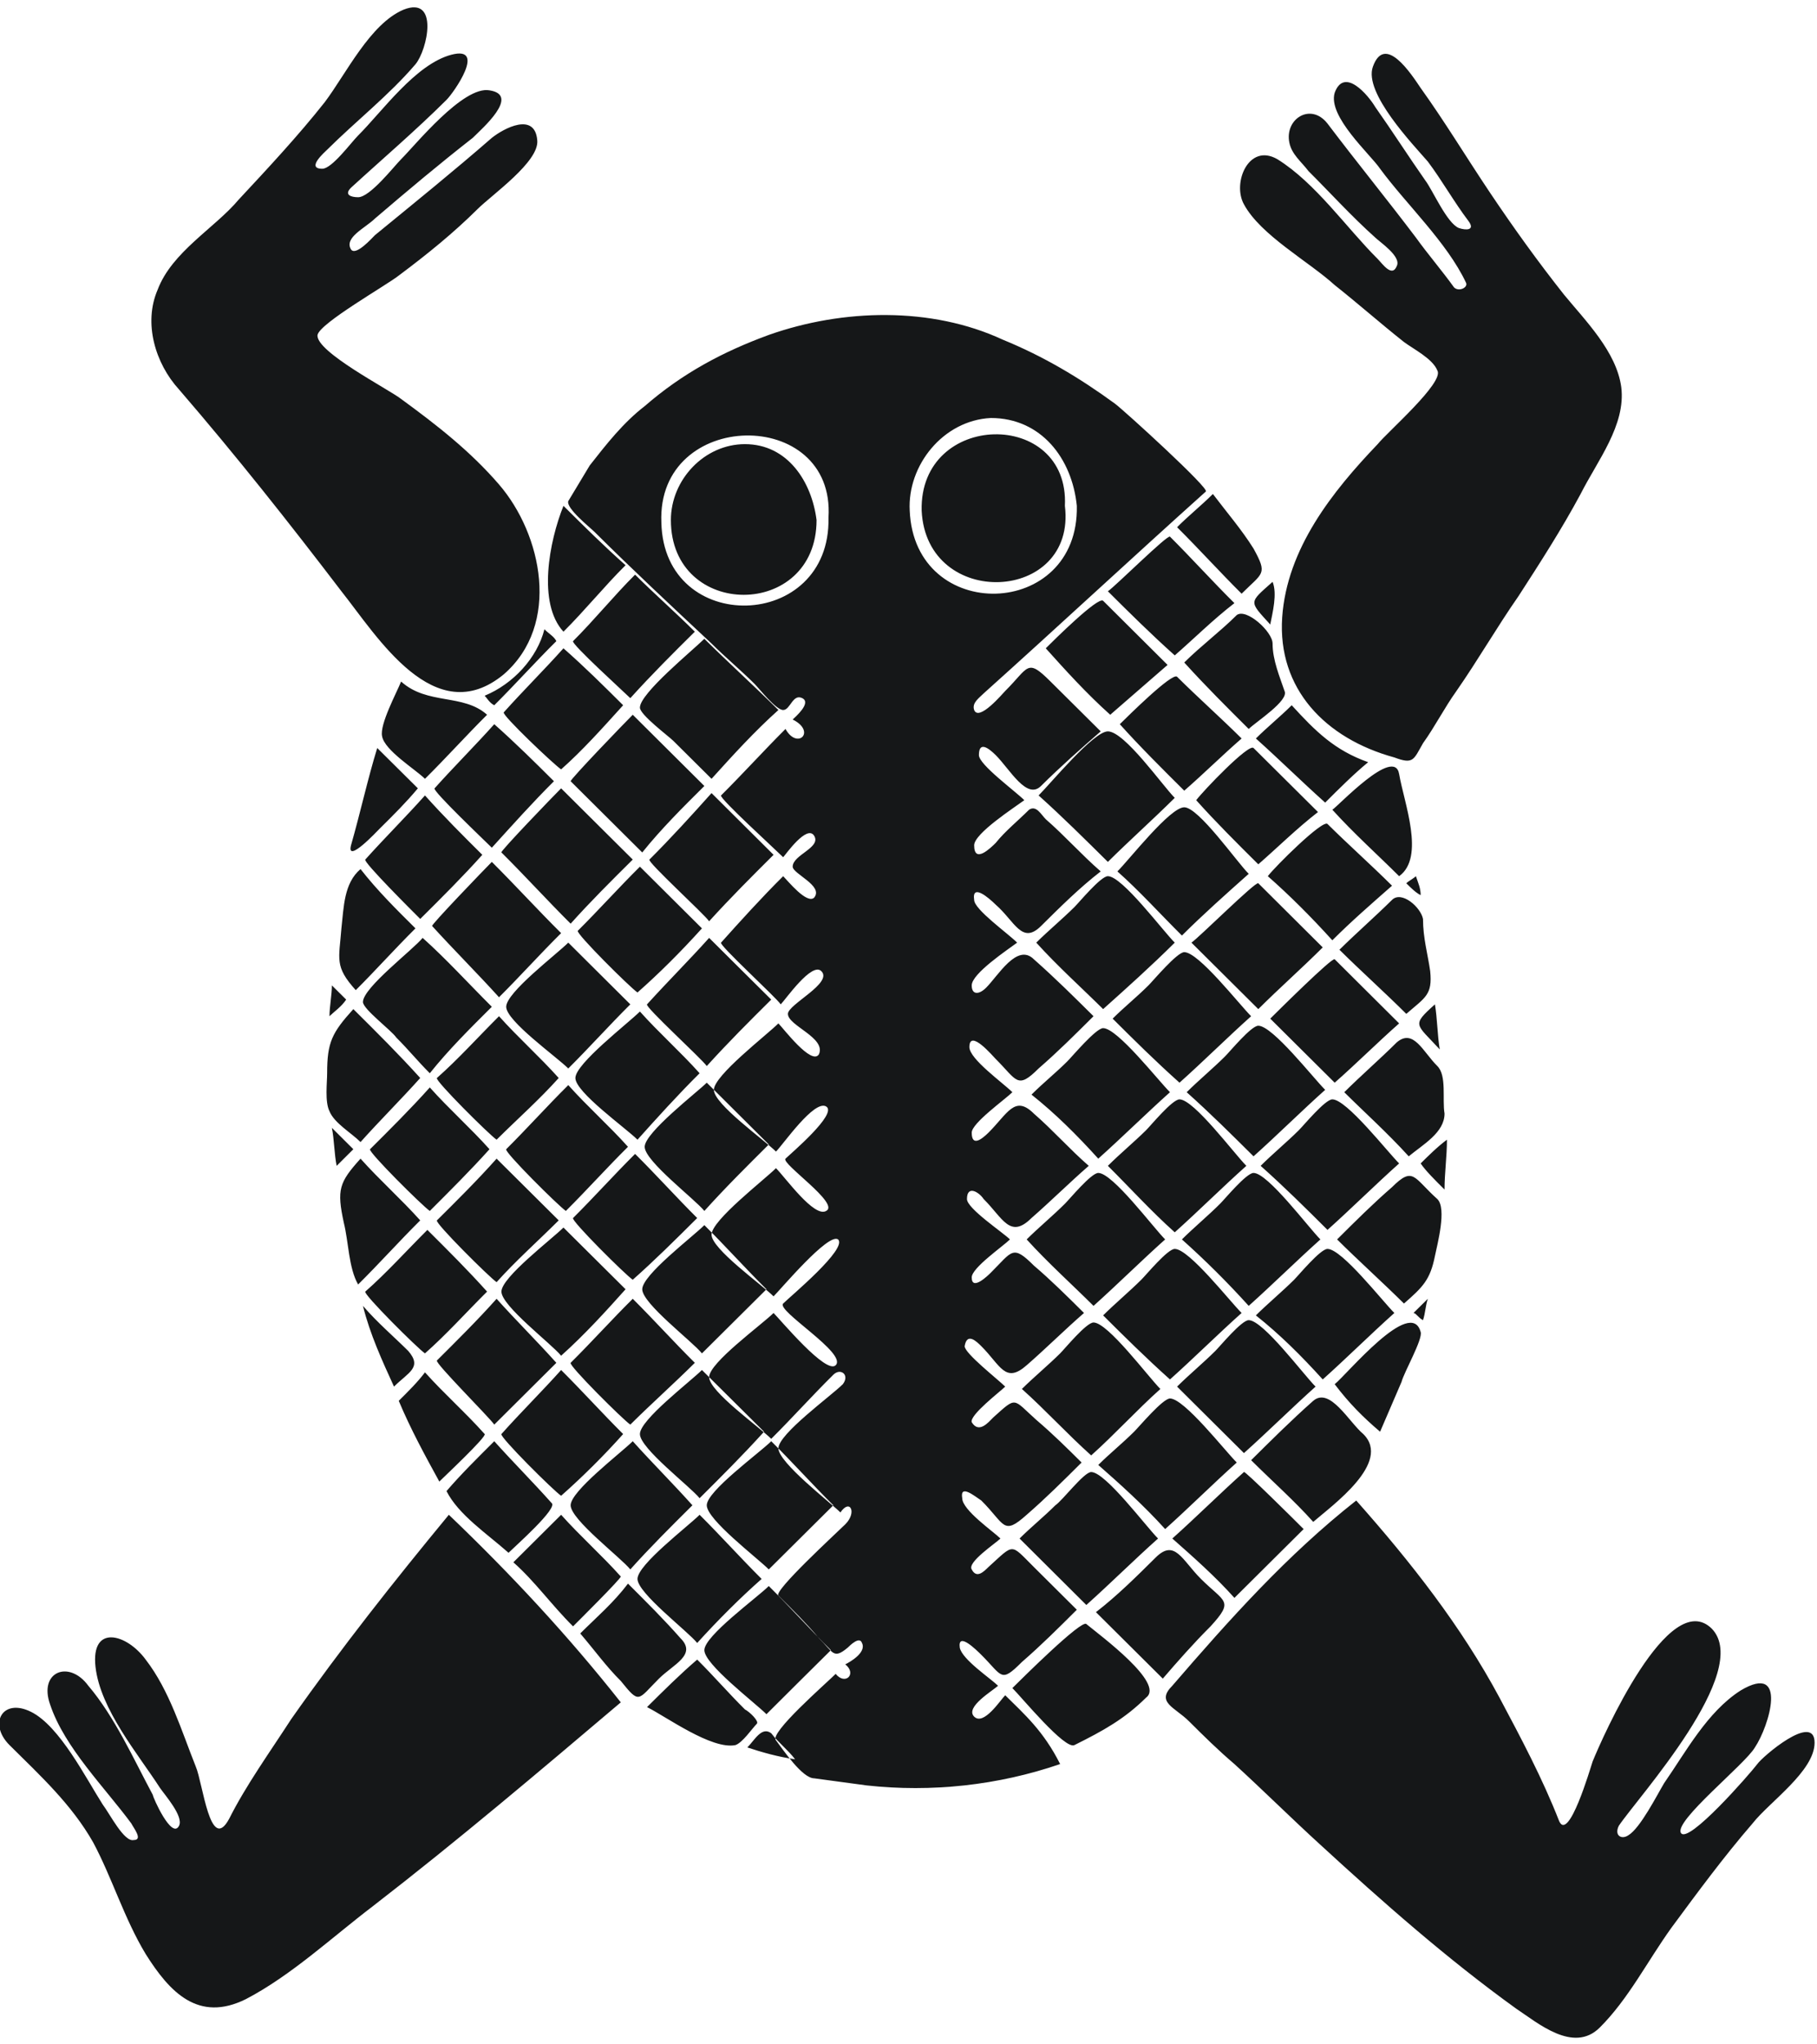 <?xml version="1.0" encoding="UTF-8"?>
<svg xmlns="http://www.w3.org/2000/svg" xmlns:xlink="http://www.w3.org/1999/xlink" width="88px" height="99px" viewBox="0 0 88 99" version="1.1">
<g id="surface1">
<path style=" stroke:none;fill-rule:evenodd;fill:rgb(8.235%,9.02%,9.412%);fill-opacity:1;" d="M 30.066 82.438 C 27.523 79.219 24.746 76.23 21.738 73.355 C 19.082 76.574 16.535 79.793 14.109 83.242 C 13.066 84.852 11.91 86.461 11.102 88.07 C 10.176 89.797 9.828 86.348 9.48 85.543 C 8.789 83.816 8.211 81.863 7.055 80.367 C 6.129 79.102 4.395 78.645 4.625 80.715 C 4.855 82.781 6.707 84.965 7.746 86.578 C 7.98 86.922 8.902 87.957 8.672 88.414 C 8.324 89.105 7.402 87.035 7.402 86.922 C 6.477 85.195 5.551 83.129 4.277 81.633 C 3.352 80.367 1.852 80.941 2.43 82.551 C 3.121 84.621 5.09 86.578 6.359 88.301 C 6.477 88.531 6.938 89.105 6.477 89.105 C 6.012 89.219 5.32 87.84 4.973 87.383 C 4.164 86.117 2.891 83.586 1.504 82.898 C 0.117 82.207 -0.578 83.473 0.461 84.508 C 1.965 86 3.469 87.383 4.512 89.219 C 5.434 90.945 6.012 92.898 7.055 94.625 C 8.211 96.465 9.598 97.957 11.91 96.809 C 14.109 95.66 16.074 93.82 18.039 92.324 C 22.203 89.105 26.133 85.77 30.066 82.438 M 65.684 72.664 C 62.328 75.309 59.555 78.414 56.777 81.633 C 55.969 82.438 56.895 82.668 57.586 83.355 C 58.281 84.047 58.977 84.738 59.785 85.426 C 61.172 86.691 62.559 88.07 63.949 89.336 C 66.953 92.094 70.078 94.855 73.43 97.27 C 74.469 97.957 76.203 99.453 77.477 98.188 C 78.863 96.809 79.789 94.969 80.945 93.359 C 82.219 91.633 83.488 89.91 84.879 88.301 C 85.688 87.266 87.883 85.77 87.883 84.391 C 87.883 82.898 85.34 85.082 85.109 85.426 C 84.762 85.887 81.754 89.336 81.41 88.762 C 81.062 88.188 84.531 85.426 84.992 84.621 C 85.688 83.586 86.613 80.484 84.301 81.863 C 82.68 82.898 81.641 84.852 80.598 86.348 C 80.254 86.922 79.441 88.531 78.863 88.875 C 78.52 89.105 78.172 88.875 78.402 88.414 C 79.328 87.035 84.879 80.941 82.91 78.875 C 80.832 76.805 77.594 84.16 77.129 85.312 C 77.016 85.656 75.973 89.219 75.512 88.188 C 74.703 86.117 73.66 84.16 72.621 82.207 C 70.77 78.758 68.34 75.656 65.684 72.664 M 67.531 36.68 C 68.457 37.027 68.457 36.797 68.918 35.992 C 69.496 35.188 69.961 34.266 70.539 33.461 C 71.578 31.969 72.504 30.359 73.547 28.863 C 74.586 27.254 75.625 25.645 76.551 23.922 C 77.363 22.312 78.75 20.586 78.52 18.746 C 78.285 17.023 76.781 15.527 75.742 14.262 C 74.469 12.652 73.312 11.043 72.156 9.32 C 71 7.594 69.961 5.871 68.805 4.262 C 68.34 3.57 67.07 1.617 66.492 3.227 C 66.027 4.492 68.457 7.02 69.152 7.824 C 69.844 8.746 70.422 9.781 71.117 10.699 C 71.465 11.16 71 11.16 70.656 11.043 C 70.078 10.812 69.383 9.203 69.035 8.746 C 68.227 7.594 67.418 6.332 66.605 5.18 C 66.262 4.605 65.105 3.227 64.641 4.492 C 64.293 5.641 66.375 7.48 66.84 8.172 C 68.109 9.895 70.078 11.734 71 13.688 C 71.117 13.918 70.656 14.148 70.422 13.918 C 69.844 13.113 69.152 12.309 68.574 11.504 C 67.184 9.664 65.684 7.824 64.293 5.984 C 63.484 4.949 62.211 5.754 62.445 6.906 C 62.559 7.48 63.023 7.824 63.371 8.285 C 64.41 9.32 65.449 10.469 66.605 11.504 C 66.84 11.734 67.879 12.422 67.648 12.883 C 67.418 13.457 66.953 12.77 66.723 12.539 C 65.219 11.043 63.715 8.859 61.867 7.711 C 60.477 6.906 59.668 8.859 60.246 9.895 C 61.055 11.391 63.371 12.652 64.641 13.805 C 65.797 14.723 66.84 15.645 67.996 16.562 C 68.457 16.906 69.383 17.367 69.613 17.941 C 69.961 18.516 67.184 20.93 66.723 21.508 C 64.527 23.805 62.328 26.566 62.098 29.898 C 61.867 33.348 64.18 35.762 67.531 36.68 M 55.508 82.207 C 56.43 81.52 53.309 79.219 52.613 78.645 C 52.383 78.414 49.492 81.289 49.031 81.746 C 49.492 82.207 51.574 84.738 52.035 84.508 C 53.426 83.816 54.465 83.242 55.508 82.207 M 51.574 24.496 C 51.805 19.781 44.52 19.898 44.637 24.727 C 44.867 29.555 52.152 29.207 51.574 24.496 M 52.152 24.496 C 52.27 30.012 44.289 30.242 44.059 24.727 C 43.941 22.539 45.676 20.355 47.988 20.242 C 50.418 20.242 51.922 22.195 52.152 24.496 M 39.547 25.184 C 39.316 23.344 38.16 21.508 36.078 21.508 C 34.113 21.508 32.492 23.23 32.492 25.184 C 32.492 30.012 39.547 30.012 39.547 25.184 M 40.125 25.07 C 40.242 30.59 32.148 30.816 32.031 25.301 C 31.801 19.781 40.473 19.668 40.125 25.07 M 56.316 81.289 C 57.008 80.484 57.82 79.562 58.629 78.758 C 59.785 77.492 59.32 77.609 58.164 76.461 C 57.242 75.539 56.895 74.504 55.969 75.426 C 55.043 76.344 54.117 77.266 53.078 78.07 C 54.117 79.102 55.16 80.137 56.316 81.289 M 59.785 77.379 C 60.941 76.23 61.98 75.195 63.137 74.047 C 62.793 73.699 60.246 71.172 60.246 71.285 C 59.09 72.32 57.934 73.469 56.777 74.504 C 57.82 75.426 58.859 76.344 59.785 77.379 M 63.602 73.699 C 64.527 72.895 67.418 70.824 66.027 69.445 C 65.336 68.871 64.41 67.148 63.602 67.836 C 62.559 68.758 61.52 69.793 60.594 70.711 C 61.633 71.746 62.676 72.664 63.602 73.699 M 66.84 69.332 C 67.184 68.527 67.531 67.723 67.879 66.918 C 67.996 66.457 68.918 64.848 68.805 64.504 C 68.34 62.777 65.219 66.574 64.641 67.031 C 65.336 67.953 66.027 68.641 66.84 69.332 M 68.918 63.93 C 69.035 63.582 69.035 63.238 69.152 62.895 C 68.918 63.125 68.688 63.352 68.457 63.582 C 68.574 63.582 68.688 63.812 68.918 63.93 M 48.684 82.094 C 48.453 82.324 47.641 83.586 47.18 83.129 C 46.719 82.668 48.105 81.863 48.336 81.633 C 47.988 81.289 46.602 80.367 46.484 79.793 C 46.371 78.988 47.297 79.91 47.527 80.137 C 48.566 81.172 48.453 81.52 49.492 80.484 C 50.418 79.68 51.227 78.875 52.152 77.953 C 51.457 77.266 50.766 76.574 50.07 75.883 C 48.914 74.734 49.145 74.734 47.875 75.883 C 47.641 76.113 47.297 76.461 47.062 76 C 46.832 75.656 48.223 74.734 48.453 74.504 C 48.105 74.16 46.602 73.125 46.602 72.551 C 46.484 71.859 47.18 72.434 47.527 72.664 C 48.684 73.816 48.566 74.391 49.723 73.355 C 50.648 72.551 51.457 71.746 52.383 70.824 C 51.691 70.137 50.996 69.445 50.188 68.758 C 49.031 67.723 49.262 67.605 48.105 68.641 C 47.875 68.871 47.41 69.445 47.062 68.871 C 46.949 68.527 48.453 67.379 48.684 67.148 C 48.336 66.801 46.719 65.539 46.719 65.191 C 46.832 64.504 47.297 64.961 47.527 65.191 C 48.453 66.113 48.684 67.031 49.723 66.113 C 50.648 65.309 51.574 64.387 52.5 63.582 C 51.691 62.777 50.879 61.973 50.07 61.285 C 49.031 60.25 49.031 60.594 47.988 61.629 C 47.875 61.742 47.062 62.547 47.062 61.859 C 47.062 61.398 48.566 60.363 48.914 60.02 C 48.566 59.676 46.832 58.523 46.832 58.066 C 46.832 57.375 47.41 57.719 47.641 58.066 C 48.566 58.984 48.914 60.02 49.957 58.984 C 50.879 58.18 51.805 57.262 52.73 56.457 C 51.805 55.652 50.996 54.73 50.07 53.926 C 49.145 53.008 48.801 53.926 47.875 54.848 C 47.527 55.191 47.062 55.535 47.062 54.848 C 47.062 54.387 48.684 53.238 49.031 52.891 C 48.566 52.43 46.949 51.281 46.949 50.707 C 46.949 49.789 48.105 51.168 48.223 51.281 C 49.262 52.316 49.262 52.777 50.301 51.742 C 51.227 50.938 52.035 50.133 52.961 49.211 C 52.035 48.293 51.113 47.375 50.07 46.453 C 49.262 45.648 48.336 47.258 47.758 47.832 C 47.41 48.18 47.062 48.18 47.062 47.719 C 47.062 47.145 48.801 45.992 49.262 45.648 C 48.801 45.188 47.18 44.039 47.18 43.578 C 47.062 42.773 47.875 43.465 48.223 43.809 C 49.145 44.613 49.492 45.762 50.418 44.844 C 51.344 43.926 52.27 43.004 53.309 42.199 C 52.383 41.395 51.574 40.477 50.648 39.672 C 50.418 39.441 50.188 38.98 49.84 39.211 C 49.262 39.785 48.684 40.246 48.223 40.82 C 47.988 41.051 47.18 41.855 47.18 40.934 C 47.18 40.359 49.145 39.094 49.609 38.75 C 49.145 38.289 47.41 37.027 47.41 36.566 C 47.41 35.875 47.875 36.223 48.223 36.566 C 48.914 37.258 49.723 38.75 50.418 38.062 C 51.344 37.141 52.383 36.223 53.309 35.418 C 52.5 34.613 51.691 33.809 50.879 33.004 C 49.723 31.852 49.84 32.312 48.684 33.461 C 48.566 33.578 47.41 34.957 47.18 34.383 C 47.062 34.039 47.41 33.809 47.641 33.578 C 51.227 30.359 54.812 27.023 58.398 23.805 C 58.629 23.691 54.465 19.898 54.004 19.551 C 52.27 18.285 50.535 17.254 48.566 16.449 C 45.098 14.84 40.82 14.953 37.234 16.219 C 35.039 17.023 33.074 18.059 31.223 19.668 C 30.18 20.473 29.371 21.508 28.562 22.539 C 28.215 23.117 27.867 23.691 27.523 24.266 C 27.406 24.609 28.562 25.531 28.793 25.758 C 30.645 27.598 32.492 29.324 34.461 31.164 C 35.152 31.852 35.848 32.426 36.543 33.117 C 36.773 33.348 37.582 34.383 37.93 34.383 C 38.277 34.383 38.391 33.578 38.855 33.809 C 39.316 34.039 38.508 34.727 38.391 34.844 C 39.547 35.418 38.621 36.336 38.043 35.301 C 37.004 36.336 35.965 37.484 34.922 38.52 C 34.809 38.637 37.582 41.164 37.93 41.512 C 38.043 41.395 39.086 39.902 39.434 40.477 C 39.777 41.051 38.391 41.395 38.391 41.969 C 38.391 42.316 39.895 42.891 39.434 43.465 C 39.086 43.809 38.16 42.66 37.93 42.43 C 36.887 43.465 35.848 44.613 34.922 45.648 C 34.809 45.762 37.582 48.293 37.812 48.637 C 38.043 48.406 39.316 46.57 39.777 47.027 C 40.359 47.602 38.16 48.637 38.16 49.098 C 38.16 49.672 40.012 50.246 39.664 51.051 C 39.316 51.625 37.93 49.789 37.699 49.559 C 37.121 50.133 34.574 52.086 34.574 52.777 C 34.574 53.465 37.004 55.191 37.582 55.766 C 37.93 55.422 39.434 53.238 40.012 53.582 C 40.59 53.926 38.277 55.879 38.043 56.109 C 37.812 56.34 40.703 58.293 40.012 58.641 C 39.434 58.984 38.043 57.031 37.582 56.57 C 37.004 57.145 34.461 59.098 34.461 59.789 C 34.461 60.48 36.887 62.203 37.465 62.777 C 37.812 62.434 40.125 59.676 40.59 60.02 C 41.051 60.48 38.277 62.777 37.93 63.125 C 37.582 63.469 41.051 65.539 40.473 66.113 C 40.012 66.574 37.812 63.93 37.465 63.582 C 36.887 64.156 34.344 65.996 34.344 66.688 C 34.344 67.379 36.773 69.102 37.352 69.676 C 38.391 68.641 39.316 67.605 40.359 66.574 C 40.703 66.227 41.168 66.574 40.82 67.031 C 40.242 67.605 37.699 69.445 37.699 70.137 C 37.699 70.824 40.242 72.781 40.703 73.242 C 41.168 72.551 41.516 73.242 40.938 73.816 C 40.473 74.273 37.465 77.035 37.699 77.266 C 38.391 77.953 39.086 78.645 39.664 79.332 C 40.359 80.023 40.359 80.367 41.051 79.793 C 41.168 79.68 41.629 79.219 41.746 79.562 C 41.977 80.023 41.168 80.484 40.938 80.598 C 41.516 81.059 40.938 81.633 40.473 81.059 C 40.012 81.52 37.234 83.934 37.582 84.277 C 37.93 84.738 38.855 86.117 39.434 86.117 C 40.242 86.23 41.168 86.348 41.977 86.461 C 45.098 86.805 48.336 86.461 51.344 85.426 C 50.535 83.816 49.609 83.012 48.684 82.094 M 37.465 41.395 C 36.426 40.359 35.5 39.441 34.461 38.406 C 33.535 39.441 32.492 40.59 31.453 41.625 C 31.336 41.738 34.113 44.27 34.344 44.613 C 35.387 43.465 36.426 42.43 37.465 41.395 M 37.352 48.406 C 36.309 47.375 35.387 46.453 34.344 45.418 C 33.418 46.453 32.379 47.488 31.336 48.637 C 31.223 48.754 33.996 51.281 34.23 51.625 C 35.27 50.477 36.309 49.441 37.352 48.406 M 33.996 44.957 C 32.957 43.926 32.031 43.004 30.992 41.969 C 29.949 43.004 29.023 44.039 27.984 45.074 C 27.867 45.188 30.527 47.832 30.875 48.062 C 31.914 47.145 32.957 46.109 33.996 44.957 M 37.234 55.422 C 36.195 54.387 35.27 53.465 34.23 52.43 C 33.766 52.891 31.223 54.848 31.223 55.535 C 31.223 56.227 33.652 58.066 34.113 58.641 C 35.152 57.488 36.195 56.457 37.234 55.422 M 33.883 51.973 C 32.957 50.938 31.914 50.016 30.992 48.984 C 30.414 49.559 27.867 51.512 27.867 52.203 C 27.867 52.891 30.297 54.617 30.875 55.191 C 31.801 54.156 32.84 53.008 33.883 51.973 M 30.527 48.637 C 29.488 47.602 28.562 46.684 27.523 45.648 C 26.945 46.223 24.516 48.062 24.516 48.754 C 24.516 49.441 26.945 51.168 27.523 51.742 C 28.562 50.707 29.488 49.672 30.527 48.637 M 37.121 62.434 C 36.078 61.398 35.152 60.363 34.113 59.328 C 33.535 59.906 31.105 61.742 31.105 62.434 C 31.105 63.125 33.535 64.961 33.996 65.539 C 35.039 64.504 36.078 63.469 37.121 62.434 M 33.766 58.984 C 32.727 57.949 31.801 56.914 30.758 55.879 C 29.719 56.914 28.793 57.949 27.754 58.984 C 27.637 59.098 30.297 61.742 30.645 61.973 C 31.684 61.055 32.727 60.02 33.766 58.984 M 30.414 55.535 C 29.488 54.5 28.445 53.582 27.523 52.547 C 26.48 53.582 25.555 54.617 24.516 55.652 C 24.398 55.766 27.059 58.41 27.406 58.641 C 28.445 57.605 29.371 56.57 30.414 55.535 M 27.059 52.203 C 26.133 51.168 25.094 50.246 24.168 49.211 C 23.129 50.246 22.203 51.281 21.16 52.203 C 21.047 52.316 23.707 54.961 24.051 55.191 C 25.094 54.156 26.133 53.238 27.059 52.203 M 40.359 72.895 C 39.316 71.859 38.391 70.824 37.352 69.793 C 36.773 70.367 34.23 72.207 34.23 72.895 C 34.23 73.586 36.656 75.426 37.234 76 C 38.277 74.965 39.316 73.93 40.359 72.895 M 37.004 69.332 C 35.965 68.297 35.039 67.379 33.996 66.344 C 33.418 66.918 30.992 68.758 30.992 69.445 C 30.992 70.137 33.418 71.977 33.883 72.551 C 34.922 71.516 35.965 70.48 37.004 69.332 M 33.652 65.996 C 32.609 64.961 31.684 63.93 30.645 62.895 C 29.602 63.93 28.68 64.961 27.637 65.996 C 27.523 66.113 30.18 68.758 30.527 68.988 C 31.57 67.953 32.609 67.031 33.652 65.996 M 30.297 62.434 C 29.258 61.398 28.332 60.48 27.289 59.445 C 26.711 60.02 24.285 61.859 24.285 62.547 C 24.285 63.238 26.711 65.078 27.176 65.652 C 28.332 64.617 29.371 63.469 30.297 62.434 M 27.059 59.098 C 26.02 58.066 25.094 57.145 24.051 56.109 C 23.129 57.145 22.086 58.18 21.16 59.098 C 21.047 59.215 23.707 61.859 24.051 62.09 C 24.977 61.055 26.02 60.133 27.059 59.098 M 23.707 55.652 C 22.781 54.617 21.738 53.695 20.816 52.66 C 19.891 53.695 18.848 54.73 17.922 55.652 C 17.809 55.766 20.469 58.41 20.816 58.641 C 21.738 57.719 22.781 56.684 23.707 55.652 M 40.242 79.91 C 39.199 78.875 38.277 77.84 37.234 76.805 C 36.656 77.379 34.113 79.219 34.113 79.91 C 34.113 80.598 36.543 82.438 37.121 83.012 C 38.16 81.977 39.199 80.941 40.242 79.91 M 36.887 76.461 C 35.848 75.426 34.922 74.391 33.883 73.355 C 33.305 73.93 30.875 75.77 30.875 76.461 C 30.875 77.148 33.305 78.988 33.766 79.562 C 34.809 78.414 35.848 77.379 36.887 76.461 M 33.535 72.895 C 32.609 71.859 31.57 70.824 30.645 69.793 C 30.066 70.367 27.637 72.207 27.637 72.895 C 27.637 73.586 30.066 75.426 30.527 76 C 31.453 74.965 32.492 73.93 33.535 72.895 M 30.18 69.445 C 29.141 68.41 28.215 67.379 27.176 66.344 C 26.25 67.379 25.207 68.41 24.285 69.445 C 24.168 69.562 26.828 72.207 27.176 72.434 C 28.215 71.516 29.258 70.48 30.18 69.445 M 26.945 65.996 C 26.02 64.961 24.977 63.93 24.051 62.895 C 23.129 63.93 22.086 64.961 21.16 65.883 C 21.047 65.996 23.707 68.641 23.938 68.988 C 24.863 68.066 25.902 67.031 26.945 65.996 M 23.59 62.547 C 22.664 61.516 21.738 60.594 20.699 59.559 C 19.66 60.594 18.734 61.629 17.691 62.547 C 17.578 62.664 20.238 65.309 20.582 65.539 C 21.625 64.617 22.551 63.582 23.59 62.547 M 20.352 59.098 C 19.426 58.066 18.387 57.145 17.461 56.109 C 16.422 57.262 16.305 57.605 16.652 59.215 C 16.883 60.133 16.883 61.398 17.344 62.203 C 18.387 61.168 19.312 60.133 20.352 59.098 M 37.699 34.383 C 36.543 33.234 35.27 32.082 34.113 30.934 C 33.535 31.508 30.992 33.578 30.992 34.266 C 30.992 34.613 32.379 35.648 32.609 35.875 C 33.188 36.453 33.883 37.141 34.461 37.715 C 35.5 36.566 36.543 35.418 37.699 34.383 M 33.652 30.59 C 32.727 29.668 31.684 28.75 30.758 27.828 C 29.719 28.863 28.793 30.012 27.754 31.047 C 27.637 31.164 30.297 33.578 30.527 33.809 C 31.57 32.656 32.609 31.621 33.652 30.59 M 30.297 27.371 C 29.258 26.449 28.332 25.531 27.289 24.496 C 26.598 26.219 26.02 29.207 27.289 30.59 C 28.332 29.555 29.258 28.402 30.297 27.371 M 34.113 38.062 C 32.957 36.91 31.801 35.762 30.645 34.613 C 30.297 34.957 27.637 37.715 27.637 37.832 C 28.793 38.98 29.949 40.129 31.105 41.281 C 32.031 40.129 33.074 39.094 34.113 38.062 M 30.18 34.152 C 29.258 33.234 28.332 32.312 27.289 31.395 C 26.367 32.426 25.324 33.461 24.398 34.496 C 24.285 34.613 26.828 37.027 27.176 37.258 C 28.215 36.336 29.141 35.301 30.18 34.152 M 26.945 31.047 C 26.828 30.816 26.598 30.703 26.367 30.473 C 26.02 31.852 24.863 33.117 23.473 33.691 C 23.59 33.809 23.707 34.039 23.938 34.152 C 24.977 33.117 25.902 32.082 26.945 31.047 M 30.645 41.625 C 29.488 40.477 28.332 39.324 27.176 38.176 C 26.828 38.52 24.168 41.281 24.285 41.281 C 25.441 42.43 26.48 43.578 27.637 44.73 C 28.562 43.695 29.602 42.66 30.645 41.625 M 26.828 37.832 C 25.902 36.91 24.977 35.992 23.938 35.07 C 23.012 36.105 21.973 37.141 21.047 38.176 C 20.93 38.289 23.473 40.707 23.82 41.051 C 24.863 39.902 25.789 38.867 26.828 37.832 M 23.59 34.613 C 22.434 33.578 20.699 34.152 19.426 33.004 C 19.195 33.578 18.387 35.07 18.504 35.648 C 18.617 36.336 20.121 37.258 20.582 37.715 C 21.625 36.68 22.551 35.648 23.59 34.613 M 27.176 45.188 C 26.02 44.039 24.977 42.891 23.82 41.738 C 23.473 42.086 20.816 44.844 20.93 44.844 C 21.973 45.992 23.129 47.145 24.168 48.293 C 25.207 47.258 26.133 46.223 27.176 45.188 M 23.359 41.395 C 22.434 40.477 21.508 39.555 20.582 38.52 C 19.66 39.555 18.617 40.59 17.691 41.625 C 17.578 41.738 20.004 44.152 20.352 44.5 C 21.395 43.465 22.434 42.43 23.359 41.395 M 20.238 38.176 C 19.543 37.484 18.965 36.91 18.27 36.223 C 17.809 37.715 17.461 39.324 17 40.934 C 16.766 41.855 18.27 40.246 18.387 40.129 C 19.082 39.441 19.66 38.867 20.238 38.176 M 23.82 48.754 C 22.664 47.602 21.625 46.453 20.469 45.418 C 20.004 45.992 17.578 47.832 17.578 48.523 C 17.578 48.867 18.965 49.902 19.195 50.246 C 19.773 50.82 20.238 51.398 20.816 51.973 C 21.738 50.82 22.781 49.789 23.82 48.754 M 20.121 44.957 C 19.195 44.039 18.27 43.121 17.461 42.086 C 16.652 42.773 16.652 43.926 16.535 44.957 C 16.422 46.453 16.188 46.797 17.23 47.949 C 18.156 47.027 19.082 45.992 20.121 44.957 M 17 41.738 L 17 41.738 M 20.352 52.203 C 19.312 51.051 18.27 50.016 17.113 48.867 C 16.074 50.016 15.844 50.477 15.844 51.973 C 15.844 52.43 15.727 53.352 15.957 53.812 C 16.188 54.387 17 54.848 17.461 55.305 C 18.387 54.27 19.426 53.238 20.352 52.203 M 16.766 48.406 C 16.535 48.18 16.305 47.949 16.074 47.719 C 16.074 48.18 15.957 48.754 15.957 49.211 C 16.188 48.984 16.535 48.754 16.766 48.406 M 17.113 55.652 C 16.766 55.305 16.422 54.961 16.074 54.617 C 16.188 55.191 16.188 55.879 16.305 56.457 C 16.535 56.227 16.766 55.996 17.113 55.652 M 17.578 63.238 C 17.922 64.617 18.504 65.883 19.082 67.148 C 19.773 66.457 20.469 66.227 19.773 65.422 C 19.082 64.734 18.27 64.043 17.578 63.238 M 19.312 67.836 C 19.891 69.215 20.582 70.48 21.277 71.746 C 21.508 71.516 23.59 69.562 23.473 69.445 C 22.551 68.41 21.508 67.492 20.582 66.457 C 20.238 66.918 19.773 67.379 19.312 67.836 M 21.625 72.207 C 22.203 73.355 23.59 74.273 24.629 75.195 C 24.977 74.852 27.059 73.012 26.711 72.781 C 25.789 71.746 24.863 70.824 23.938 69.793 C 23.129 70.598 22.316 71.402 21.625 72.207 M 24.863 75.656 C 25.902 76.574 26.711 77.723 27.754 78.758 C 27.984 78.527 30.066 76.461 30.066 76.344 C 29.141 75.309 28.102 74.391 27.176 73.355 C 26.367 74.16 25.672 74.852 24.863 75.656 M 28.102 79.102 C 28.793 79.91 29.371 80.715 30.066 81.402 C 30.992 82.551 30.875 82.324 31.914 81.289 C 32.609 80.598 33.766 80.137 32.957 79.332 C 32.148 78.414 31.336 77.609 30.414 76.688 C 29.719 77.609 28.91 78.297 28.102 79.102 M 31.336 82.668 C 32.262 83.129 34.461 84.738 35.617 84.508 C 35.965 84.391 36.426 83.703 36.656 83.473 C 36.773 83.355 36.309 82.898 36.078 82.781 C 35.27 81.977 34.574 81.172 33.766 80.367 C 32.957 81.059 32.148 81.863 31.336 82.668 M 36.195 84.621 C 36.887 84.852 37.699 85.082 38.508 85.195 C 38.16 84.738 37.699 84.391 37.352 83.934 C 36.887 83.586 36.543 84.277 36.195 84.621 M 53.77 34.613 C 54.695 33.809 55.621 33.004 56.547 32.199 C 55.508 31.164 54.465 30.129 53.426 29.094 C 53.191 28.863 50.996 31.047 50.648 31.395 C 51.574 32.426 52.613 33.578 53.77 34.613 M 56.895 31.738 C 57.82 30.934 58.742 30.012 59.785 29.207 C 58.742 28.176 57.703 27.023 56.664 25.988 C 56.547 25.875 54.004 28.402 53.656 28.633 C 54.695 29.668 55.738 30.703 56.895 31.738 M 60.133 28.75 C 61.172 27.715 61.402 27.828 60.711 26.566 C 60.133 25.645 59.438 24.84 58.742 23.922 C 58.164 24.496 57.586 24.953 57.008 25.531 C 58.051 26.566 59.09 27.715 60.133 28.75 M 52.613 77.723 C 53.77 76.688 54.926 75.539 56.086 74.504 C 55.508 73.93 53.539 71.285 52.848 71.285 C 52.5 71.285 51.457 72.664 51.113 72.895 C 50.535 73.469 49.957 73.93 49.379 74.504 C 50.418 75.539 51.457 76.574 52.613 77.723 M 56.43 74.047 C 57.586 73.012 58.742 71.859 59.898 70.824 C 59.32 70.25 57.355 67.723 56.664 67.723 C 56.316 67.723 55.16 69.102 54.926 69.332 C 54.348 69.906 53.77 70.367 53.191 70.941 C 54.234 71.859 55.391 72.895 56.43 74.047 M 52.848 70.48 C 54.004 69.445 55.043 68.297 56.199 67.262 C 55.621 66.688 53.656 64.043 52.961 64.043 C 52.613 64.043 51.574 65.309 51.344 65.539 C 50.766 66.113 50.07 66.688 49.492 67.262 C 50.648 68.297 51.691 69.445 52.848 70.48 M 60.246 70.367 C 61.402 69.332 62.559 68.184 63.715 67.148 C 63.137 66.574 61.172 63.93 60.477 63.93 C 60.133 63.93 59.09 65.191 58.859 65.422 C 58.281 65.996 57.586 66.574 57.008 67.148 C 58.164 68.297 59.207 69.332 60.246 70.367 M 56.664 66.801 C 57.82 65.766 58.977 64.617 60.133 63.582 C 59.555 63.008 57.586 60.48 56.895 60.48 C 56.547 60.48 55.508 61.742 55.273 61.973 C 54.695 62.547 54.004 63.125 53.426 63.699 C 54.465 64.734 55.508 65.766 56.664 66.801 M 52.961 63.238 C 54.117 62.203 55.273 61.055 56.43 60.02 C 55.852 59.445 53.887 56.801 53.191 56.801 C 52.848 56.801 51.805 58.066 51.574 58.293 C 50.996 58.871 50.301 59.445 49.723 60.02 C 50.766 61.168 51.922 62.203 52.961 63.238 M 64.062 66.801 C 65.219 65.766 66.375 64.617 67.531 63.582 C 66.953 63.008 64.988 60.48 64.293 60.48 C 63.949 60.48 62.906 61.742 62.676 61.973 C 62.098 62.547 61.402 63.125 60.824 63.699 C 61.98 64.617 63.023 65.652 64.062 66.801 M 60.477 63.238 C 61.633 62.203 62.793 61.055 63.949 60.02 C 63.371 59.445 61.402 56.801 60.711 56.801 C 60.363 56.801 59.32 58.066 59.09 58.293 C 58.512 58.871 57.82 59.445 57.242 60.02 C 58.398 61.055 59.438 62.09 60.477 63.238 M 56.895 59.676 C 58.051 58.641 59.207 57.488 60.363 56.457 C 59.785 55.879 57.82 53.238 57.125 53.238 C 56.777 53.238 55.738 54.5 55.508 54.73 C 54.926 55.305 54.234 55.879 53.656 56.457 C 54.695 57.488 55.738 58.641 56.895 59.676 M 53.191 56.109 C 54.348 55.074 55.508 53.926 56.664 52.891 C 56.086 52.316 54.117 49.789 53.426 49.789 C 53.078 49.789 51.922 51.168 51.691 51.398 C 51.113 51.973 50.535 52.43 49.957 53.008 C 51.113 53.926 52.152 54.961 53.191 56.109 M 67.996 63.125 C 68.918 62.32 69.266 61.973 69.496 60.824 C 69.613 60.25 70.078 58.523 69.613 58.066 C 68.457 57.031 68.457 56.457 67.418 57.488 C 66.492 58.293 65.684 59.098 64.758 60.02 C 65.797 61.055 66.953 62.09 67.996 63.125 M 64.293 59.559 C 65.449 58.523 66.605 57.375 67.762 56.34 C 67.184 55.766 65.219 53.238 64.527 53.238 C 64.18 53.238 63.137 54.5 62.906 54.73 C 62.328 55.305 61.633 55.879 61.055 56.457 C 62.211 57.488 63.254 58.523 64.293 59.559 M 60.711 55.996 C 61.867 54.961 63.023 53.812 64.18 52.777 C 63.602 52.203 61.633 49.672 60.941 49.672 C 60.594 49.672 59.555 50.938 59.32 51.168 C 58.742 51.742 58.051 52.316 57.473 52.891 C 58.629 53.926 59.668 54.961 60.711 55.996 M 57.125 52.43 C 58.281 51.398 59.438 50.246 60.594 49.211 C 60.016 48.637 58.051 46.109 57.355 46.109 C 57.008 46.109 55.852 47.488 55.621 47.719 C 55.043 48.293 54.465 48.754 53.887 49.328 C 54.926 50.363 55.969 51.398 57.125 52.43 M 53.426 48.867 C 54.582 47.832 55.738 46.797 56.895 45.648 C 56.316 45.074 54.348 42.43 53.656 42.43 C 53.309 42.43 52.27 43.695 52.035 43.926 C 51.457 44.5 50.766 45.074 50.188 45.648 C 51.227 46.797 52.383 47.832 53.426 48.867 M 69.961 57.605 C 69.961 56.801 70.078 55.996 70.078 55.191 C 69.613 55.535 69.152 55.996 68.805 56.34 C 69.035 56.684 69.496 57.145 69.961 57.605 M 68.227 55.996 C 68.918 55.422 69.961 54.848 69.961 53.926 C 69.844 53.238 70.078 52.086 69.613 51.625 C 68.918 50.938 68.457 49.789 67.648 50.477 C 66.84 51.281 65.914 52.086 65.105 52.891 C 66.027 53.812 67.184 54.848 68.227 55.996 M 69.73 50.82 C 69.613 50.133 69.613 49.328 69.496 48.637 C 68.34 49.672 68.574 49.559 69.73 50.82 M 64.641 52.43 C 65.684 51.512 66.723 50.477 67.762 49.559 C 66.723 48.523 65.684 47.488 64.641 46.453 C 64.527 46.34 61.867 48.984 61.52 49.328 C 62.445 50.246 63.484 51.281 64.641 52.43 M 68.109 49.098 C 69.035 48.293 69.383 48.18 69.266 47.027 C 69.152 46.223 68.918 45.418 68.918 44.5 C 68.805 43.926 67.879 43.121 67.418 43.578 C 66.605 44.383 65.684 45.188 64.871 45.992 C 65.914 47.027 67.07 48.062 68.109 49.098 M 68.805 43.348 C 68.805 43.004 68.688 42.773 68.574 42.43 C 68.457 42.543 68.227 42.66 68.109 42.773 C 68.34 43.004 68.574 43.234 68.805 43.348 M 60.941 48.867 C 61.98 47.832 63.023 46.914 64.062 45.879 C 63.023 44.844 61.98 43.809 60.941 42.773 C 60.824 42.66 58.051 45.418 57.703 45.648 C 58.742 46.684 59.898 47.832 60.941 48.867 M 64.527 45.535 C 65.449 44.613 66.375 43.809 67.418 42.891 C 66.375 41.855 65.336 40.934 64.293 39.902 C 64.062 39.672 61.75 41.969 61.402 42.43 C 62.445 43.348 63.484 44.383 64.527 45.535 M 67.762 42.43 C 69.035 41.512 67.996 38.867 67.762 37.484 C 67.531 36.105 64.758 39.094 64.527 39.211 C 65.566 40.359 66.723 41.395 67.762 42.43 M 57.242 45.305 C 58.281 44.27 59.32 43.348 60.477 42.316 C 59.898 41.738 58.051 39.094 57.355 39.094 C 56.664 39.094 54.695 41.625 54.117 42.199 C 55.16 43.121 56.199 44.27 57.242 45.305 M 60.941 41.855 C 61.867 41.051 62.793 40.129 63.832 39.324 C 62.793 38.289 61.75 37.258 60.711 36.223 C 60.477 35.992 58.281 38.289 57.934 38.75 C 58.859 39.785 59.898 40.82 60.941 41.855 M 64.18 38.867 C 64.871 38.176 65.566 37.484 66.262 36.91 C 64.641 36.336 63.715 35.418 62.559 34.152 C 61.98 34.727 61.402 35.188 60.824 35.762 C 61.98 36.797 63.023 37.832 64.18 38.867 M 53.656 41.738 C 54.695 40.707 55.852 39.672 56.895 38.637 C 56.316 38.062 54.465 35.418 53.656 35.418 C 52.961 35.418 50.879 37.945 50.301 38.52 C 51.457 39.555 52.613 40.707 53.656 41.738 M 57.355 38.289 C 58.281 37.484 59.207 36.566 60.133 35.762 C 59.09 34.727 58.051 33.809 57.008 32.773 C 56.777 32.543 54.582 34.727 54.234 35.07 C 55.16 36.105 56.316 37.258 57.355 38.289 M 60.477 35.301 C 60.824 34.957 62.445 33.922 62.211 33.461 C 61.98 32.773 61.633 31.969 61.633 31.164 C 61.633 30.59 60.363 29.438 59.898 29.785 C 59.09 30.59 58.164 31.277 57.355 32.082 C 58.398 33.234 59.438 34.266 60.477 35.301 M 61.52 30.242 C 61.633 29.668 61.867 28.75 61.633 28.176 C 60.477 29.207 60.477 29.094 61.52 30.242 M 23.82 6.676 C 21.973 8.285 20.121 9.781 18.156 11.391 C 18.039 11.504 17.23 12.422 17 12.078 C 16.652 11.504 17.691 11.043 18.156 10.586 C 19.773 9.203 21.277 7.941 22.895 6.676 C 23.359 6.215 25.207 4.605 23.707 4.375 C 22.434 4.145 20.121 7.02 19.426 7.711 C 19.082 8.055 17.922 9.551 17.344 9.551 C 17 9.551 16.652 9.434 17 9.09 C 18.504 7.711 20.121 6.332 21.625 4.836 C 21.973 4.492 23.59 2.191 21.855 2.652 C 20.121 3.113 18.504 5.41 17.344 6.562 C 17 6.906 16.074 8.172 15.609 8.172 C 14.801 8.172 15.727 7.367 15.844 7.25 C 17.23 5.871 18.848 4.605 20.121 3.113 C 20.699 2.422 21.277 -0.223 19.543 0.469 C 17.922 1.156 16.766 3.57 15.727 4.949 C 14.453 6.562 12.953 8.172 11.562 9.664 C 10.406 11.043 8.324 12.195 7.633 14.035 C 6.938 15.645 7.516 17.598 8.672 18.863 C 11.449 22.082 13.992 25.301 16.535 28.633 C 18.27 30.816 21.047 35.418 24.398 32.656 C 27.176 30.242 26.25 25.875 24.168 23.461 C 22.781 21.852 21.16 20.586 19.426 19.32 C 18.848 18.863 15.266 17.023 15.379 16.219 C 15.496 15.645 18.734 13.805 19.312 13.344 C 20.699 12.309 21.973 11.273 23.129 10.125 C 23.82 9.434 26.133 7.824 26.02 6.789 C 25.902 5.41 24.398 6.215 23.82 6.676 "/>
</g>
</svg>
